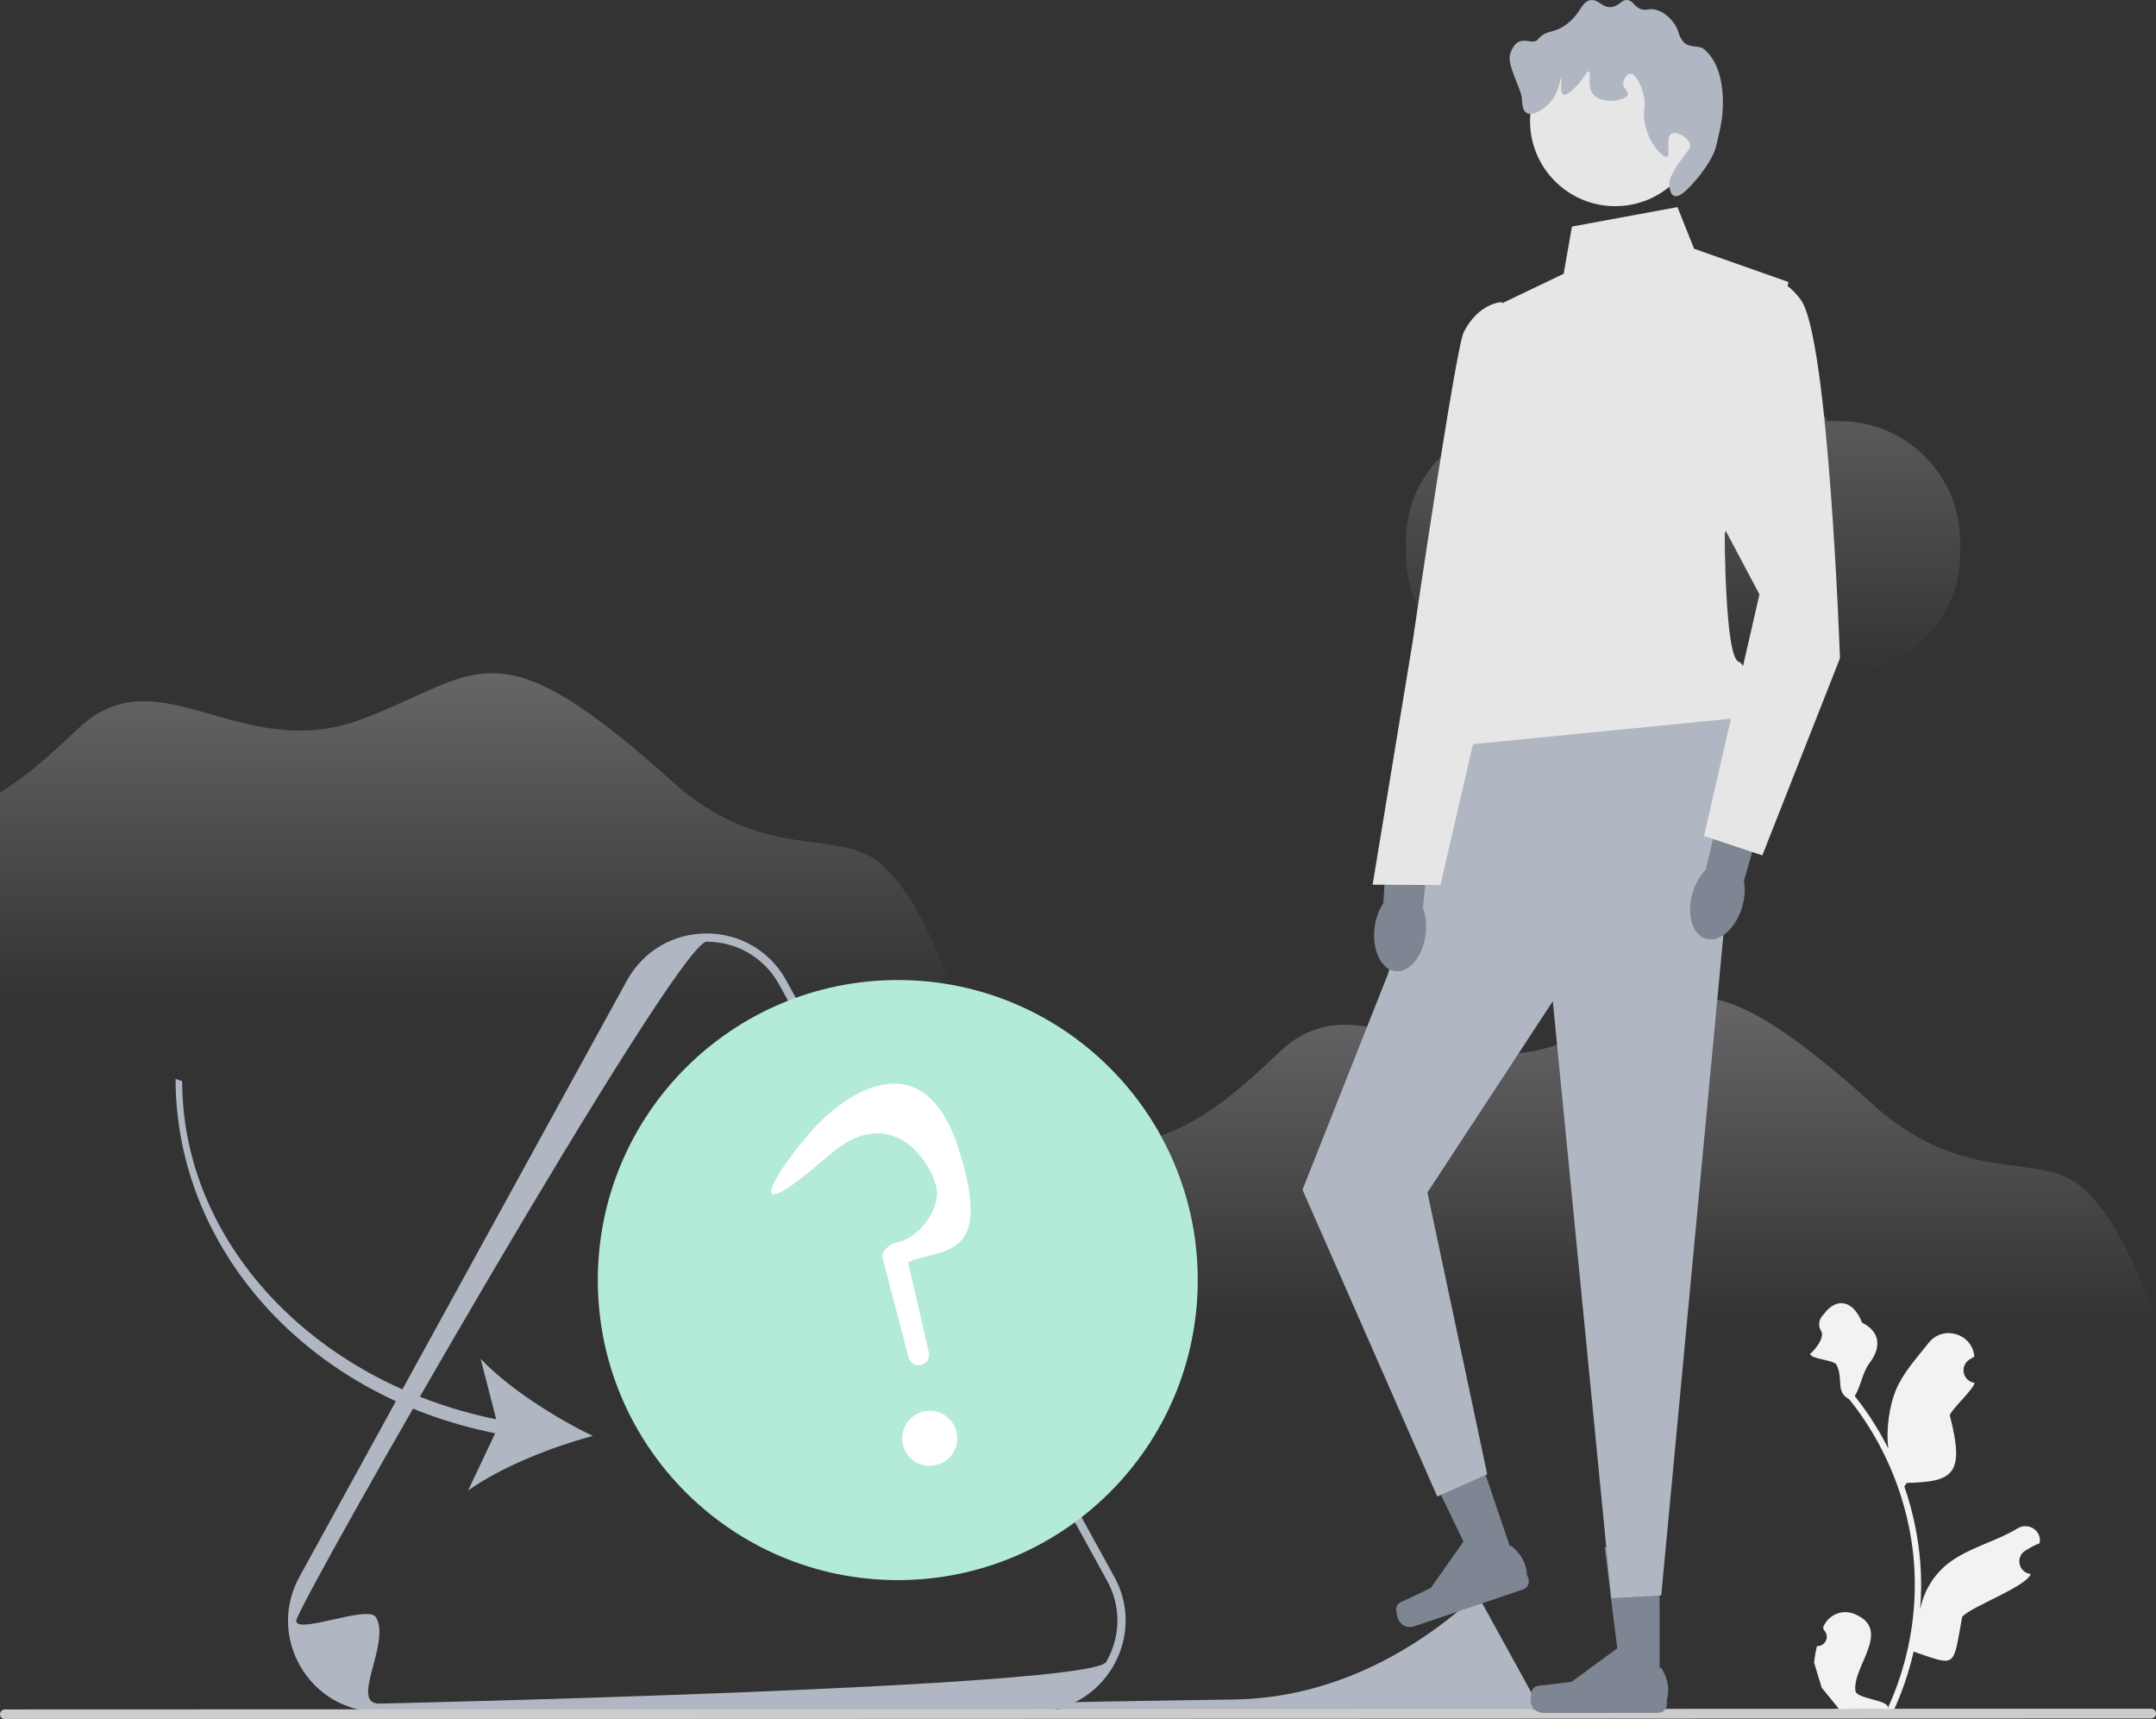 <svg width="148" height="118" viewBox="0 0 148 118" fill="none" xmlns="http://www.w3.org/2000/svg">
<rect x="0" y="0" width="148" height="118" fill="#333333" stroke="none"/>
<g clip-path="url(#clip0_1480_114515)">
<path d="M124.729 112.98C125.312 113.016 125.634 112.292 125.193 111.87L125.149 111.696C125.155 111.682 125.161 111.668 125.166 111.654C125.514 110.825 126.471 110.432 127.302 110.776C129.929 111.862 127.156 114.358 127.364 116.048C127.437 116.631 129.721 116.663 129.592 117.235C130.806 114.58 131.444 111.681 131.443 108.765C131.443 108.033 131.403 107.3 131.321 106.569C131.253 105.972 131.16 105.378 131.039 104.789C130.388 101.608 128.978 98.578 126.946 96.048C125.969 95.515 126.565 94.68 126.073 93.68C125.896 93.319 124.319 93.311 124.253 92.915C124.324 92.925 125.343 91.866 125.006 91.342C124.785 90.998 124.854 90.559 125.138 90.264C125.166 90.236 125.193 90.205 125.217 90.172C126.058 89.031 127.217 89.23 127.822 90.78C129.115 91.432 129.128 92.514 128.335 93.555C127.831 94.217 127.762 95.113 127.32 95.822C127.365 95.88 127.413 95.937 127.458 95.995C128.294 97.066 129.017 98.218 129.626 99.427C129.453 98.083 129.707 96.463 130.14 95.418C130.636 94.22 131.57 93.212 132.388 92.175C133.364 90.937 135.352 91.499 135.525 93.066C135.527 93.081 135.528 93.097 135.53 93.112C135.409 93.18 135.291 93.252 135.175 93.329C134.515 93.766 134.744 94.789 135.526 94.909L135.543 94.912C135.5 95.347 133.955 96.719 133.845 97.144C134.891 101.18 134.109 101.713 130.893 101.781L130.724 102.021C131.029 102.898 131.274 103.795 131.458 104.704C131.632 105.547 131.752 106.4 131.82 107.256C131.904 108.337 131.897 109.423 131.807 110.501L131.812 110.463C132.043 109.275 132.688 108.165 133.624 107.396C135.018 106.249 136.989 105.827 138.494 104.905C139.218 104.461 140.147 105.034 140.021 105.874L140.015 105.914C139.791 106.005 139.572 106.111 139.361 106.23C139.24 106.298 139.121 106.371 139.005 106.447C138.345 106.884 138.574 107.907 139.356 108.027L139.374 108.03C139.387 108.032 139.398 108.034 139.41 108.035C139.026 108.948 135.367 110.236 134.696 110.967C134.045 114.493 134.365 114.388 131.365 113.362H131.363C131.036 114.791 130.557 116.187 129.942 117.517L124.858 117.519C124.84 117.463 124.824 117.404 124.807 117.348C125.277 117.377 125.751 117.349 126.214 117.264C125.836 116.801 125.459 116.334 125.082 115.872C125.073 115.863 125.065 115.854 125.058 115.844L125.052 115.837L124.529 114.114C124.57 113.732 124.638 113.353 124.729 112.98L124.729 112.98V112.98V112.98Z" fill="#F2F2F2"/>
<path opacity="0.302" d="M74.276 79.174C79.946 78.263 82.241 77.578 87.777 72.257C93.313 66.936 98.926 74.699 107.252 71.583C115.577 68.466 116.337 64.692 129.071 76.251C134.941 81.164 139.61 79.219 142.487 81.164C144.404 82.461 146.253 85.656 148.033 90.752H74.276C68.403 88.714 65.467 87.021 65.467 85.674C65.467 83.652 68.606 80.084 74.276 79.174Z" fill="url(#paint0_linear_1480_114515)"/>
<path opacity="0.302" d="M115.11 23C119.762 23 123.749 25.439 125.429 28.907H126.291C130.856 28.907 134.557 32.608 134.557 37.173V37.994C134.557 42.559 130.856 46.26 126.291 46.26H104.761C100.196 46.26 96.495 42.559 96.495 37.994V37.173C96.495 32.608 100.196 28.908 104.761 28.908H104.791C106.47 25.439 110.458 23 115.11 23Z" fill="url(#paint1_linear_1480_114515)"/>
<path opacity="0.302" d="M-8.191 56.971C-2.521 56.061 -0.226 55.375 5.31 50.055C10.846 44.734 16.459 52.497 24.785 49.38C33.11 46.263 33.87 42.49 46.604 54.049C52.474 58.961 57.143 57.016 60.02 58.961C61.937 60.258 63.786 63.454 65.566 68.55H-8.191C-14.064 66.511 -17 64.818 -17 63.471C-17 61.45 -13.861 57.882 -8.191 56.971Z" fill="url(#paint2_linear_1480_114515)"/>
<path d="M71.013 117.478L26.033 117.493C23.773 117.494 21.749 116.326 20.618 114.37C20.053 113.391 19.77 112.318 19.77 111.244C19.77 110.17 20.052 109.097 20.616 108.118L43.092 67.198C44.221 65.24 46.244 64.071 48.504 64.07C50.764 64.069 52.788 65.237 53.919 67.194L76.425 108.104C76.989 109.08 77.271 110.152 77.272 111.225C77.271 112.298 76.989 113.371 76.425 114.35C75.296 116.308 73.272 117.477 71.013 117.478H71.013H71.013ZM20.335 111.243C20.335 112.22 25.299 110.115 25.813 111.005C26.841 112.785 23.977 116.93 26.032 116.929C26.032 116.929 74.909 115.849 75.936 114.068C76.45 113.178 76.706 112.201 76.706 111.224C76.706 110.248 76.448 109.271 75.934 108.381L53.427 67.471C52.401 65.696 50.56 64.634 48.504 64.634C46.449 64.635 20.335 110.266 20.335 111.243H20.335Z" fill="#B0B7C2"/>
<path d="M71.512 116.913C70.948 118.042 97.355 117.695 97.667 117.695C97.667 117.695 105.089 117.531 105.245 117.261C105.323 117.125 105.362 116.977 105.362 116.829C105.362 116.68 105.323 116.532 105.245 116.397L101.827 110.185C101.671 109.915 101.392 109.754 101.079 109.754C101.066 109.754 101.047 109.765 101.022 109.788C96.463 113.862 90.844 116.556 84.73 116.647C78.229 116.744 71.548 116.842 71.512 116.913H71.512Z" fill="#B0B7C2"/>
<path d="M2.11142e-08 117.664C6.49e-05 117.851 0.15 118 0.336 118L147.664 117.949C147.851 117.949 148 117.799 148 117.613C148 117.427 147.85 117.278 147.664 117.278L0.336 117.329C0.149 117.329 -6.48578e-05 117.478 2.11142e-08 117.664H2.11142e-08Z" fill="#CCCCCC"/>
<path d="M113.927 116.035L111.375 116.036L110.158 106.194L113.924 106.193L113.927 116.035Z" fill="#7E8694"/>
<path d="M105.185 115.98C105.106 116.114 105.064 116.546 105.064 116.701C105.064 117.18 105.452 117.567 105.931 117.567L113.832 117.564C114.158 117.564 114.422 117.3 114.422 116.973L114.422 116.644C114.422 116.644 114.813 115.655 114.008 114.437C114.008 114.437 113.008 115.392 111.513 113.897L111.072 113.099L107.882 115.434L106.114 115.652C105.727 115.7 105.384 115.645 105.185 115.98H105.185Z" fill="#7E8694"/>
<path d="M104.144 107.617L101.727 108.435L97.422 99.502L100.989 98.294L104.144 107.617Z" fill="#7E8694"/>
<path d="M95.846 110.365C95.813 110.517 95.912 110.94 95.962 111.087C96.115 111.54 96.607 111.783 97.06 111.63L104.544 109.097C104.853 108.992 105.019 108.657 104.914 108.347L104.808 108.036C104.808 108.036 104.862 106.974 103.709 106.078C103.709 106.078 103.067 107.302 101.173 106.366L100.499 105.751L98.225 108.984L96.62 109.757C96.269 109.926 95.927 109.984 95.846 110.365L95.846 110.365Z" fill="#7E8694"/>
<path d="M100.203 50.524L95.254 66.915L89.412 81.658L98.661 102.714L102.091 101.188L97.987 81.846L106.593 68.721L110.608 109.693L114.038 109.501L118.69 60.046L119.353 49.278L100.203 50.524Z" fill="#B0B7C2"/>
<path d="M115.149 14.214L107.908 15.551L107.338 18.791L102.956 20.889L100.677 44.711C100.677 44.711 96.868 49.667 99.917 51.191L119.353 49.278C119.353 49.278 120.304 45.755 119.352 45.42C118.399 45.086 118.396 36.669 118.396 36.669L122.773 19.357L116.293 17.073L115.149 14.214Z" fill="#E6E6E6"/>
<path d="M110.878 14.152C114.107 14.152 116.725 11.534 116.725 8.304C116.725 5.075 114.107 2.457 110.878 2.457C107.649 2.457 105.031 5.075 105.031 8.304C105.031 11.534 107.649 14.152 110.878 14.152Z" fill="#E6E6E6"/>
<path d="M114.75 9.172C114.283 9.428 114.726 10.647 114.434 10.753C114.097 10.875 112.868 9.476 112.853 7.908C112.849 7.434 112.958 7.206 112.853 6.644C112.715 5.909 112.294 5.041 111.904 5.064C111.673 5.078 111.447 5.405 111.43 5.696C111.407 6.105 111.804 6.266 111.746 6.486C111.638 6.906 109.97 7.196 109.376 6.487C108.911 5.932 109.268 4.957 109.06 4.907C108.906 4.87 108.741 5.407 108.112 6.014C107.875 6.242 107.522 6.582 107.322 6.488C107.033 6.352 107.243 5.394 107.163 5.382C107.098 5.371 107.056 6.044 106.69 6.646C106.219 7.42 105.247 8.016 104.794 7.753C104.516 7.592 104.494 7.145 104.477 6.805C104.442 6.089 103.402 4.442 103.671 3.676C104.219 2.117 105.158 3.216 105.582 2.696C106.157 1.991 106.673 2.37 107.636 1.589C108.577 0.825 108.586 0.058 109.216 0.008C109.783 -0.038 109.985 0.568 110.638 0.481C111.191 0.408 111.312 -0.062 111.744 0.007C112.14 0.069 112.166 0.483 112.693 0.639C113.029 0.738 113.102 0.594 113.483 0.638C114.274 0.73 114.806 1.451 114.905 1.586C115.289 2.107 115.14 2.326 115.538 2.85C115.881 3.302 116.64 3.11 116.926 3.336C117.86 4.073 118.261 5.433 118.269 6.984C118.275 8.068 118.133 8.616 117.818 9.984C117.578 11.023 116.469 12.366 115.857 12.965C115.693 13.126 115.233 13.576 114.909 13.439C114.603 13.309 114.593 12.726 114.593 12.649C114.592 12.384 114.662 12.056 115.225 11.226C115.815 10.355 116.05 10.255 116.014 9.962C115.951 9.443 115.122 8.969 114.75 9.172H114.75Z" fill="#B0B7C2"/>
<path d="M94.355 63.69C94.173 65.214 94.812 66.544 95.781 66.659C96.751 66.775 97.685 65.633 97.867 64.109C97.947 63.442 97.869 62.812 97.675 62.305L98.365 55.837L95.323 55.578L94.966 61.982C94.658 62.429 94.435 63.023 94.355 63.69H94.355H94.355Z" fill="#7E8694"/>
<path d="M103.098 20.735C103.098 20.735 101.523 20.757 100.479 22.795C99.925 23.878 96.958 44.131 96.958 44.131L94.225 60.721L98.88 60.745L102.508 45.033L105.559 35.921L103.098 20.735L103.098 20.735Z" fill="#E6E6E6"/>
<path d="M116.198 61.255C115.752 62.724 116.148 64.145 117.083 64.429C118.018 64.712 119.137 63.752 119.582 62.283C119.778 61.64 119.811 61.006 119.709 60.473L121.52 54.225L118.57 53.438L117.098 59.68C116.717 60.067 116.393 60.612 116.198 61.255V61.255Z" fill="#7E8694"/>
<path d="M119.438 19.644C119.438 19.644 121.724 17.928 123.63 20.596C125.537 23.263 126.307 45.179 126.307 45.179L120.976 58.711L116.974 57.379L120.779 40.797L114.105 28.222L119.438 19.644H119.438Z" fill="#E6E6E6"/>
<path d="M61.629 108.453C73.002 108.453 82.221 99.233 82.221 87.859C82.221 76.485 73.002 67.265 61.629 67.265C50.257 67.265 41.037 76.485 41.037 87.859C41.037 99.233 50.257 108.453 61.629 108.453Z" fill="#B4EAD9"/>
<path d="M63.823 100.613C64.867 100.613 65.713 99.766 65.713 98.722C65.713 97.677 64.867 96.831 63.823 96.831C62.779 96.831 61.932 97.677 61.932 98.722C61.932 99.766 62.779 100.613 63.823 100.613Z" fill="white"/>
<path d="M65.832 78.929C63.434 71.297 58.015 74.957 55.605 77.74C53.293 80.389 50.419 84.921 56.944 79.265C61.538 75.281 64.325 80.448 64.325 81.862C64.325 83.345 62.933 85.028 61.551 85.28C61.09 85.364 60.464 85.888 60.583 86.342L62.374 93.17C62.468 93.527 62.817 93.755 63.182 93.695C63.589 93.628 63.856 93.231 63.763 92.828L62.332 86.629C64.69 85.629 68.231 86.561 65.832 78.929Z" fill="white"/>
<path d="M33.992 98.374L32.131 102.305C34.38 100.692 37.894 99.302 40.689 98.557C38.084 97.299 34.897 95.27 32.993 93.261L34.063 97.415C21.518 94.859 12.509 85.234 12.505 74.209L12.052 74.053C12.056 85.569 20.94 95.764 33.992 98.374V98.374Z" fill="#B0B7C2"/>
</g>
<defs>
<linearGradient id="paint0_linear_1480_114515" x1="106.75" y1="68.409" x2="106.75" y2="90.752" gradientUnits="userSpaceOnUse">
<stop stop-color="#DCDCE4"/>
<stop offset="1" stop-color="#DEDEE6" stop-opacity="0"/>
</linearGradient>
<linearGradient id="paint1_linear_1480_114515" x1="115.526" y1="23" x2="115.526" y2="46.26" gradientUnits="userSpaceOnUse">
<stop stop-color="#DCDCE4"/>
<stop offset="1" stop-color="#DEDEE6" stop-opacity="0"/>
</linearGradient>
<linearGradient id="paint2_linear_1480_114515" x1="24.283" y1="46.206" x2="24.283" y2="68.55" gradientUnits="userSpaceOnUse">
<stop stop-color="#DCDCE4"/>
<stop offset="1" stop-color="#DEDEE6" stop-opacity="0"/>
</linearGradient>
<clipPath id="clip0_1480_114515">
<rect width="148" height="118" fill="white"/>
</clipPath>
</defs>
</svg>
